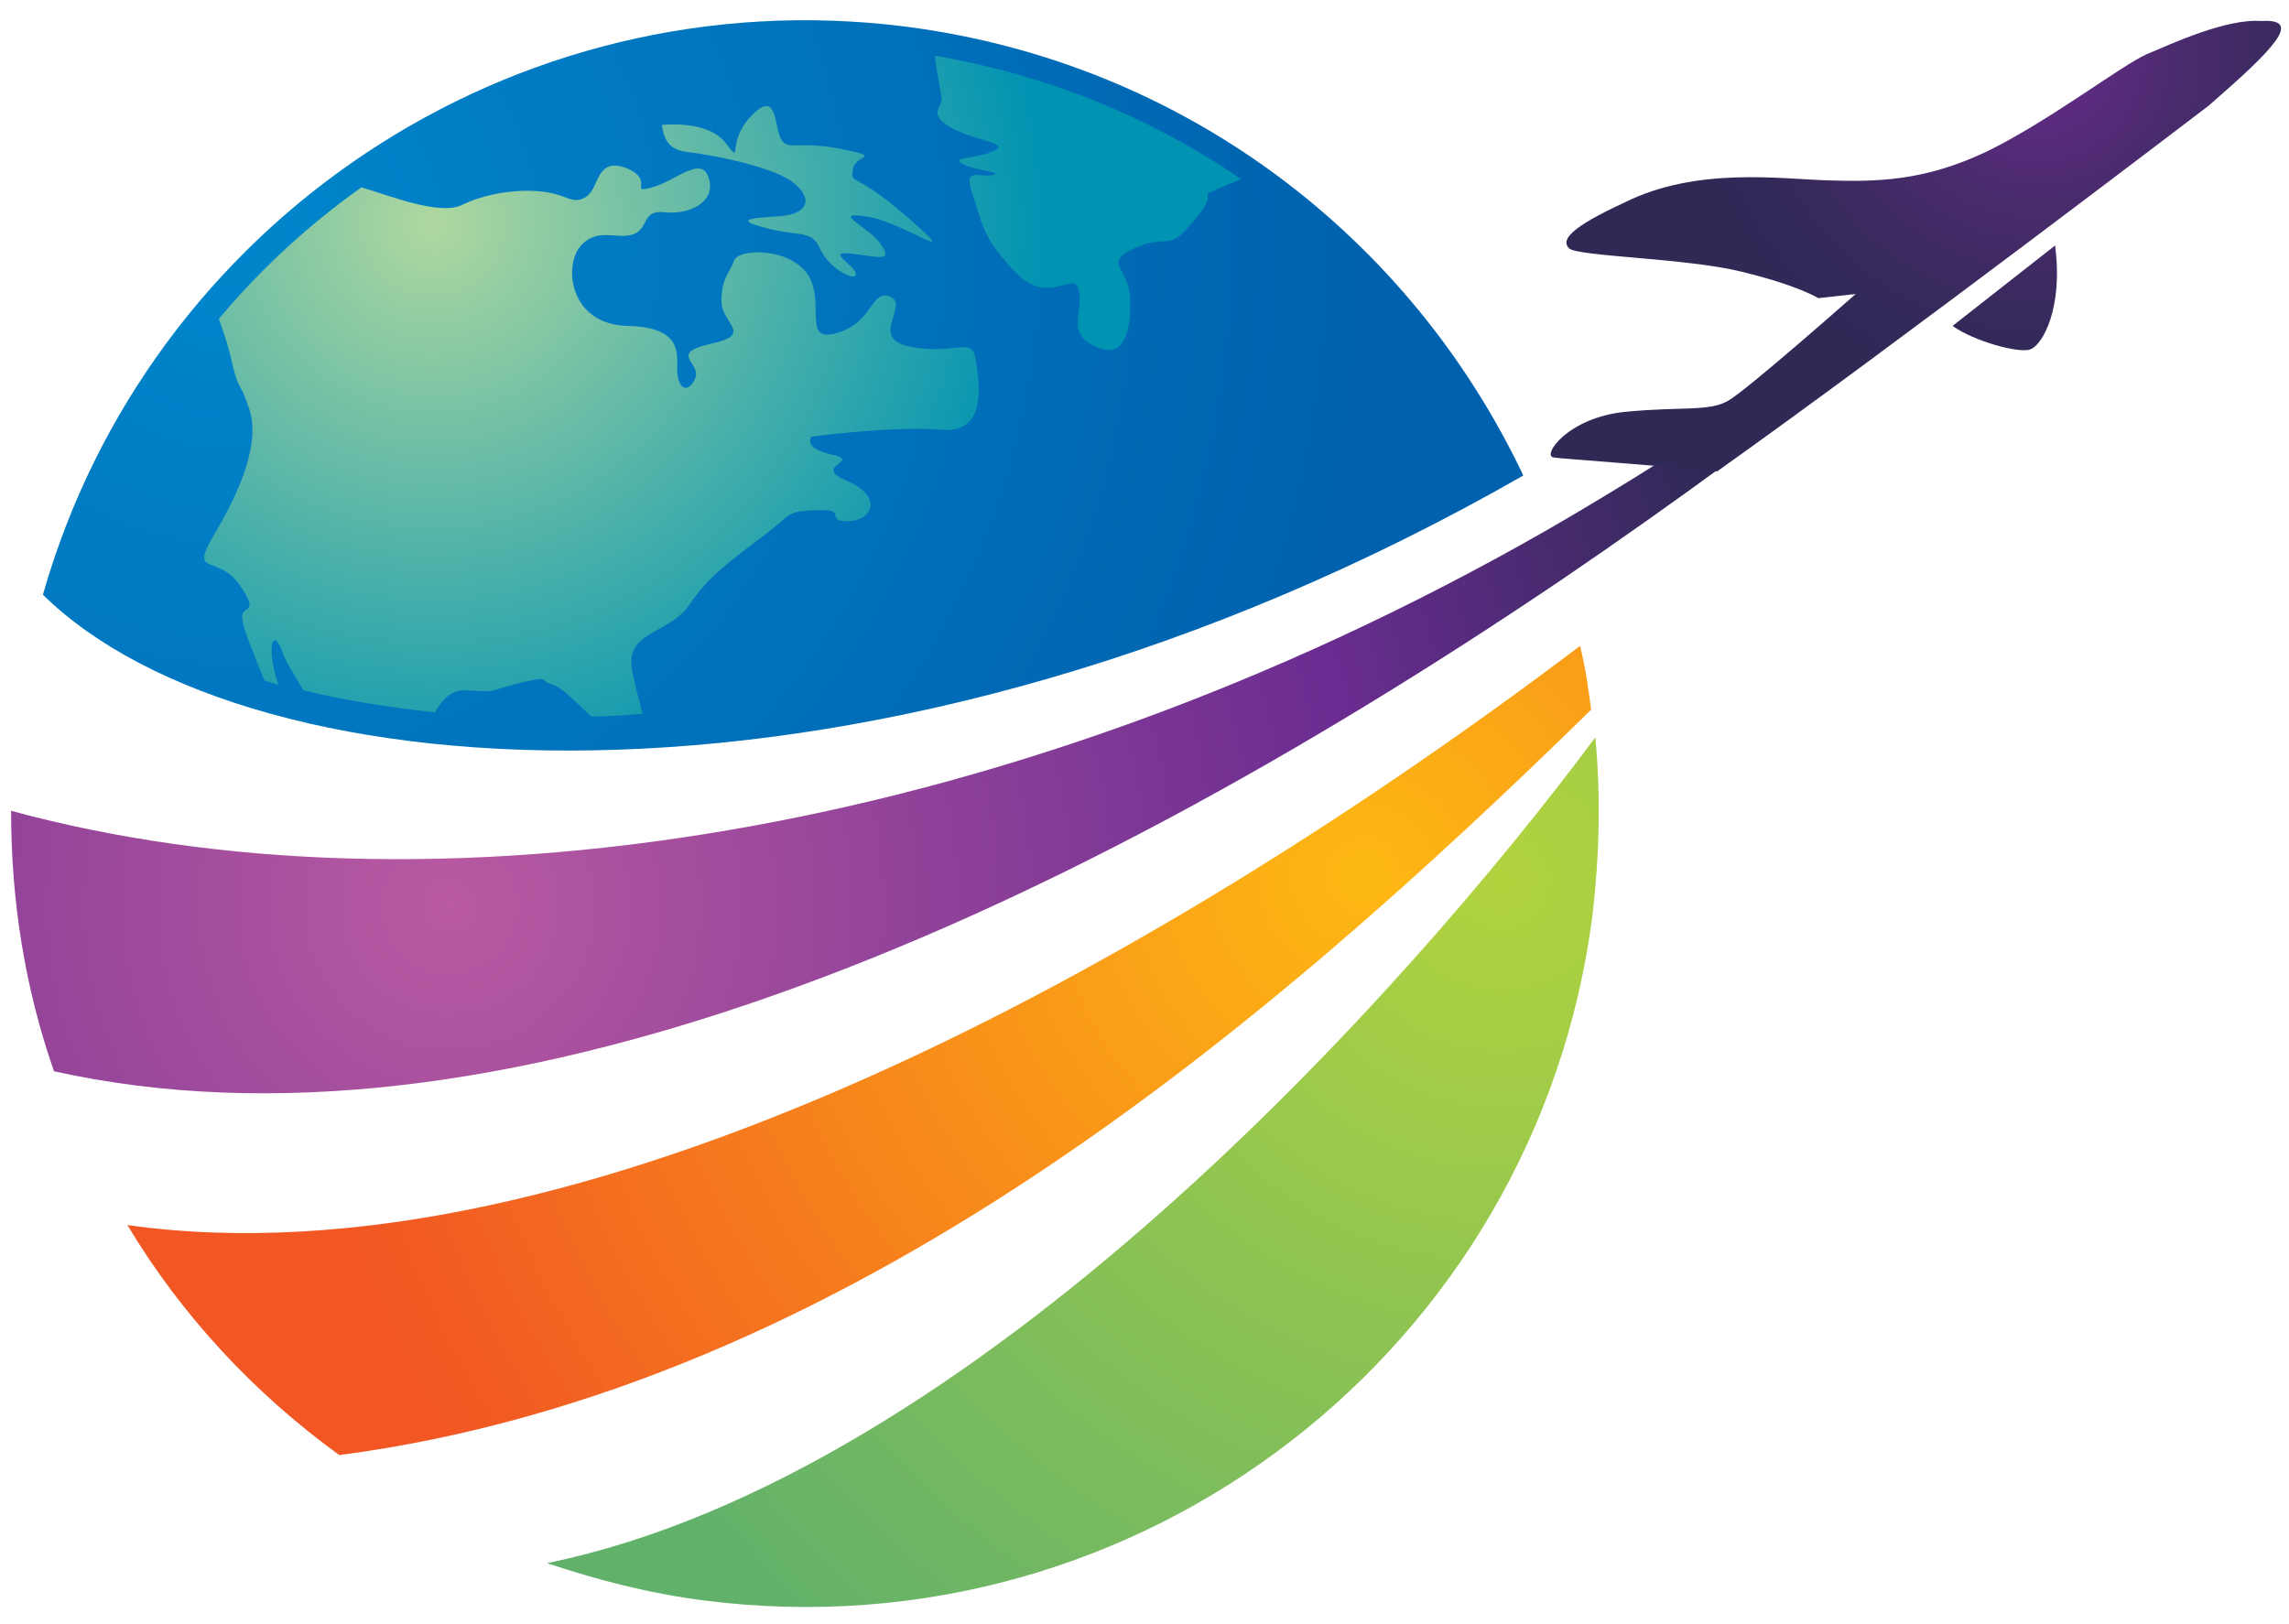 <svg width="93" height="66" viewBox="0 0 93 66" fill="none" xmlns="http://www.w3.org/2000/svg">
<path d="M36.797 1.081C20.761 -0.946 6.02 9.132 1.744 24.165C10.127 32.441 35.727 34.299 61.89 19.323C57.333 9.695 48.162 2.545 36.797 1.081Z" fill="url(#paint0_radial_23_412)"/>
<path d="M64.197 26.248C47.205 39.085 23.575 52.372 5.176 49.782C7.371 53.442 10.296 56.595 13.785 59.129C34.434 56.426 51.706 41.506 64.647 28.838C64.535 27.993 64.422 27.149 64.197 26.248Z" fill="url(#paint1_radial_23_412)"/>
<path d="M64.816 29.964C57.108 40.324 39.553 59.973 22.224 63.52C24.25 64.196 26.388 64.759 28.638 65.04C46.305 67.292 62.453 54.793 64.703 37.171C64.985 34.75 65.041 32.329 64.816 29.964Z" fill="url(#paint2_radial_23_412)"/>
<path d="M76.857 12.116C72.299 15.719 67.573 18.816 62.791 21.575C40.51 34.299 17.217 37.508 0.45 32.948C0.45 36.608 1.013 40.155 2.195 43.533C19.974 47.474 42.142 37.959 63.466 23.545C68.023 20.449 72.524 17.127 76.969 13.693C79.051 11.497 78.826 10.877 76.857 12.116Z" fill="url(#paint3_radial_23_412)"/>
<path d="M36.965 14.086C35.277 13.749 36.965 12.397 36.178 12.06C35.39 11.722 35.502 13.073 34.04 13.523C32.577 13.974 33.533 12.397 32.858 11.215C32.127 10.033 29.989 10.089 29.82 10.596C29.651 11.102 29.313 11.271 29.313 12.229C29.313 13.186 30.664 13.58 28.863 13.974C27.119 14.368 28.526 14.762 28.244 15.381C27.963 16.001 27.569 15.832 27.513 15.1C27.513 14.368 27.738 13.298 25.488 13.242C23.237 13.186 22.899 10.99 23.518 10.089C24.193 9.188 25.037 9.751 25.712 9.526C26.388 9.301 26.05 8.513 27.007 8.625C27.963 8.738 29.088 8.231 28.807 7.274C28.526 6.26 27.513 7.33 26.5 7.612C25.488 7.893 26.669 7.33 25.431 6.823C24.193 6.373 24.362 7.668 23.8 8.006C23.237 8.344 23.068 7.893 21.999 7.781C20.93 7.668 19.636 7.893 18.736 8.344C17.836 8.738 15.979 8.006 14.685 7.612C12.547 9.132 10.578 10.934 8.89 12.96C9.058 13.411 9.227 13.918 9.34 14.368C9.734 16.113 9.677 15.269 10.127 16.62C10.578 17.971 9.79 19.886 8.721 21.687C7.652 23.489 8.833 22.476 9.734 23.77C10.634 25.066 9.734 24.502 9.846 25.178C9.902 25.628 10.296 26.529 10.746 27.655C10.915 27.712 11.14 27.768 11.309 27.824C10.803 26.304 11.084 25.516 11.421 26.36C11.59 26.867 11.928 27.374 12.322 28.049C13.897 28.444 15.698 28.725 17.667 28.95C17.948 28.444 18.342 28.049 18.848 28.049C20.311 28.106 19.58 28.162 21.043 27.768C22.506 27.43 21.83 27.655 22.449 27.824C22.843 27.937 23.293 28.444 24.025 29.119C24.7 29.119 25.375 29.063 26.106 29.007C25.938 28.331 25.712 27.543 25.656 27.036C25.544 25.628 27.232 25.741 28.019 24.559C28.807 23.376 29.876 22.645 31.058 21.744C32.239 20.843 31.902 20.787 33.196 20.73C34.49 20.674 33.477 21.181 34.433 21.181C35.39 21.181 35.953 20.224 34.433 19.548C32.914 18.928 35.052 18.76 33.815 18.478C32.577 18.197 32.971 17.746 32.971 17.746C32.971 17.746 36.234 17.296 38.259 17.465C40.285 17.634 39.722 15.213 39.61 14.424C39.385 13.749 38.653 14.424 36.965 14.086ZM28.132 6.204C28.638 6.26 31.283 6.711 32.183 7.386C33.083 8.062 32.858 8.738 31.564 8.794C30.72 8.85 29.707 8.907 31.058 9.244C32.408 9.639 32.971 9.301 33.308 10.089C33.646 10.877 34.715 11.44 34.771 11.159C34.827 10.821 33.421 10.145 34.658 10.314C35.896 10.483 36.234 10.596 35.784 9.92C35.334 9.244 33.702 8.569 35.165 8.794C36.628 8.963 39.272 10.934 36.965 8.907C34.658 6.88 34.546 7.555 34.658 6.88C34.715 6.26 36.009 6.429 34.096 6.035C32.239 5.697 31.958 6.204 31.677 5.528C31.451 4.853 31.508 3.671 30.495 4.74C29.482 5.81 30.214 6.767 29.482 5.81C28.751 4.853 26.894 5.078 26.894 5.078C27.007 6.092 27.625 6.148 28.132 6.204ZM50.412 7.274C46.812 4.797 42.592 3.051 37.978 2.263C38.034 2.77 38.147 3.333 38.259 3.952C38.316 4.346 37.641 4.628 38.653 5.191C39.666 5.754 41.129 5.81 40.341 6.148C39.553 6.486 38.597 6.373 39.103 6.655C39.61 6.936 40.791 6.992 40.341 7.105C39.891 7.274 39.103 6.711 39.497 7.837C39.891 8.963 39.835 9.582 41.241 11.046C42.648 12.51 43.604 10.934 43.83 11.778C44.054 12.679 43.267 13.523 44.505 14.086C45.686 14.649 45.968 13.411 45.911 12.116C45.855 10.821 44.786 10.708 46.08 10.089C47.318 9.526 47.487 10.145 48.218 9.301C48.95 8.456 49.118 8.231 49.062 7.893C48.95 7.893 49.625 7.612 50.412 7.274Z" fill="url(#paint4_radial_23_412)"/>
<path d="M91.879 0.855C90.472 0.743 88.278 1.756 87.209 2.207C86.196 2.657 83.271 4.909 80.739 6.148C78.151 7.386 76.181 7.386 74.268 7.33C72.355 7.274 68.923 6.767 65.998 8.231C63.803 9.244 63.41 9.751 63.747 10.089C64.085 10.427 68.529 10.483 70.78 11.046C73.087 11.609 73.874 12.116 73.874 12.116L75.394 11.947C75.394 11.947 71.005 15.832 70.217 16.282C69.43 16.733 68.417 16.508 66.054 16.733C63.691 16.958 62.622 18.534 63.128 18.591C63.522 18.647 67.517 18.928 69.767 19.154C77.138 13.918 89.741 4.29 89.741 4.29C92.329 2.038 93.623 0.743 91.879 0.855ZM82.483 14.199C82.989 14.03 83.833 12.51 83.496 9.976L79.332 13.242C80.176 13.861 82.033 14.368 82.483 14.199Z" fill="url(#paint5_radial_23_412)"/>
<defs>
<radialGradient id="paint0_radial_23_412" cx="0" cy="0" r="1" gradientUnits="userSpaceOnUse" gradientTransform="translate(9.52 9.842) scale(46.361 46.393)">
<stop stop-color="#0086CC"/>
<stop offset="1" stop-color="#0062AF"/>
</radialGradient>
<radialGradient id="paint1_radial_23_412" cx="0" cy="0" r="1" gradientUnits="userSpaceOnUse" gradientTransform="translate(55.473 35.573) scale(43.678 43.708)">
<stop stop-color="#FDB913"/>
<stop offset="1" stop-color="#F15623"/>
</radialGradient>
<radialGradient id="paint2_radial_23_412" cx="0" cy="0" r="1" gradientUnits="userSpaceOnUse" gradientTransform="translate(61.025 35.764) scale(42.018 42.047)">
<stop stop-color="#B2D33E"/>
<stop offset="1" stop-color="#62B16B"/>
</radialGradient>
<radialGradient id="paint3_radial_23_412" cx="0" cy="0" r="1" gradientUnits="userSpaceOnUse" gradientTransform="translate(18.403 36.758) scale(53.825 53.862)">
<stop stop-color="#B95AA2"/>
<stop offset="0.685" stop-color="#6A2C91"/>
<stop offset="1" stop-color="#2F2956"/>
</radialGradient>
<radialGradient id="paint4_radial_23_412" cx="0" cy="0" r="1" gradientUnits="userSpaceOnUse" gradientTransform="translate(17.548 8.999) rotate(7.301) scale(25.041 25.058)">
<stop stop-color="#AFD89F"/>
<stop offset="1" stop-color="#0093B2"/>
</radialGradient>
<radialGradient id="paint5_radial_23_412" cx="0" cy="0" r="1" gradientUnits="userSpaceOnUse" gradientTransform="translate(82.766 2.201) scale(14.267 14.277)">
<stop stop-color="#6A2C91"/>
<stop offset="0.146" stop-color="#5E2B81"/>
<stop offset="0.414" stop-color="#4A2B6E"/>
<stop offset="0.656" stop-color="#3C2A60"/>
<stop offset="0.859" stop-color="#322958"/>
<stop offset="1" stop-color="#2F2956"/>
</radialGradient>
</defs>
</svg>

